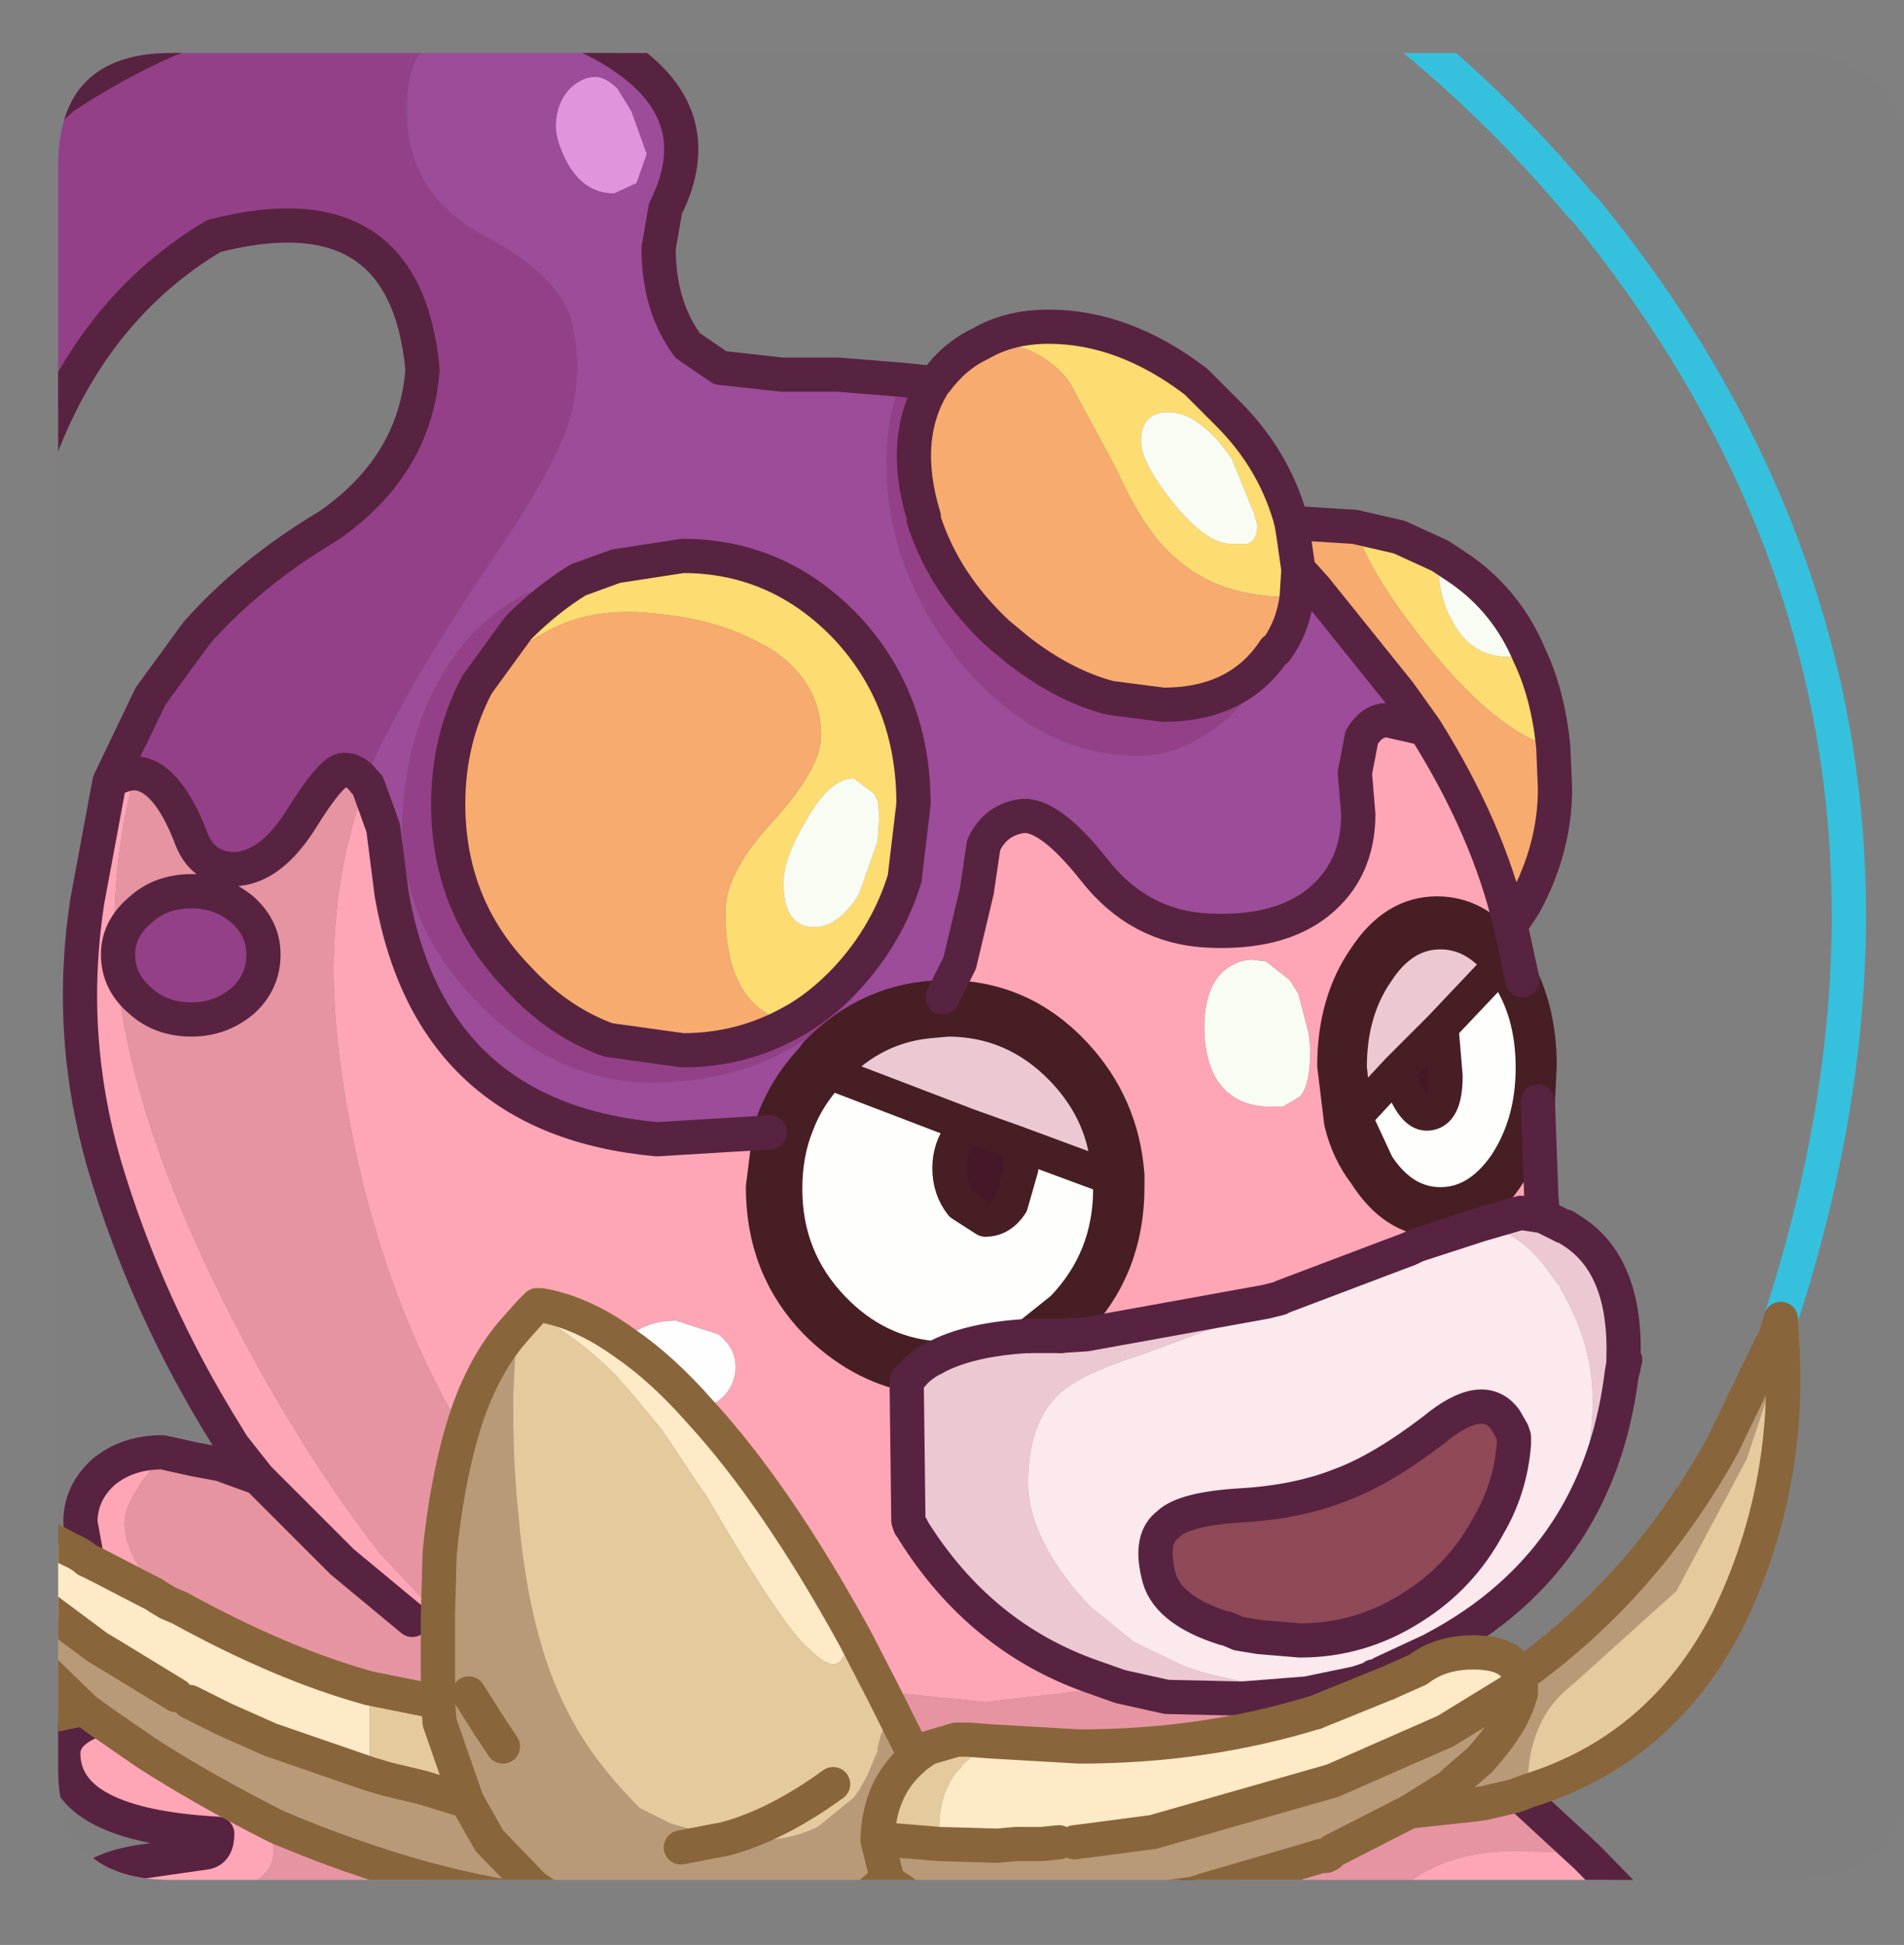 <?xml version="1.0" encoding="UTF-8" standalone="no"?>
<svg xmlns:ffdec="https://www.free-decompiler.com/flash" xmlns:xlink="http://www.w3.org/1999/xlink" ffdec:objectType="frame" height="56.85px" width="55.65px" xmlns="http://www.w3.org/2000/svg">
  <rect width="100%" height="100%" fill="#808080" stroke="none"/>
  <g transform="matrix(1.0, 0.0, 0.0, 1.0, 1.7, 1.55)">
    <clipPath id="clipPath0" transform="matrix(1.0, 0.0, 0.0, 1.0, 0.0, 0.0)">
      <path d="M50.5 0.0 Q53.95 0.0 53.95 3.3 L53.95 50.15 Q53.95 53.4 50.5 53.4 L3.3 53.4 Q0.0 53.4 0.0 50.15 L0.0 3.3 Q0.0 0.0 3.3 0.0 L50.5 0.0" fill="#000000" fill-rule="evenodd" stroke="none"/>
    </clipPath>
    <g clip-path="url(#clipPath0)">
      <use ffdec:characterId="2" height="56.85" transform="matrix(1.0, 0.0, 0.0, 1.0, -1.7, -1.55)" width="54.55" xlink:href="#shape1"/>
    </g>
    <use ffdec:characterId="3" height="53.4" transform="matrix(1.0, 0.0, 0.0, 1.0, 0.0, 0.0)" width="53.95" xlink:href="#shape2"/>
  </g>
  <defs>
    <g id="shape1" transform="matrix(1.0, 0.0, 0.0, 1.0, 1.7, 1.55)">
      <path d="M16.55 37.7 L16.75 37.45 Q17.3 37.05 18.05 37.05 L19.3 37.45 Q19.8 37.85 19.8 38.4 19.8 39.0 19.3 39.4 L18.75 39.7 Q17.65 38.45 16.55 37.7" fill="#ffffff" fill-rule="evenodd" stroke="none"/>
      <path d="M36.25 15.1 L36.2 15.9 36.0 15.9 Q33.9 15.9 32.65 14.75 31.75 14.0 30.95 12.2 L29.55 9.6 Q28.65 8.45 27.1 8.45 L26.95 8.5 Q27.8 8.0 28.95 8.0 31.15 8.0 33.25 9.6 L34.2 10.55 Q35.5 11.85 36.0 13.55 L36.05 13.75 36.1 14.05 36.25 15.1 M37.9 13.85 L39.2 14.15 40.4 14.7 40.35 15.05 Q40.35 15.95 40.8 16.7 41.35 17.65 42.4 17.65 L43.0 17.6 Q43.55 18.75 43.7 20.3 42.05 19.85 40.0 17.3 38.35 15.25 37.9 13.85 M34.0 11.45 Q33.2 10.5 32.45 10.5 31.65 10.5 31.65 11.35 31.65 11.95 32.55 13.1 33.55 14.35 34.3 14.35 L34.75 14.35 Q35.05 14.25 35.05 13.8 L34.95 13.45 34.3 11.85 34.0 11.45 M23.85 21.65 L23.25 21.2 Q22.55 21.2 21.85 22.45 21.2 23.55 21.2 24.25 21.2 25.55 22.1 25.55 22.8 25.55 23.4 24.6 L23.95 23.05 24.0 22.25 23.95 21.85 23.85 21.65 M15.2 15.4 L16.3 15.0 18.25 14.7 Q21.05 14.7 23.05 16.8 25.0 18.9 25.0 21.95 L24.75 24.05 24.75 24.1 Q24.25 25.75 23.05 27.05 22.25 27.9 21.4 28.35 19.5 27.9 19.5 25.1 19.5 23.95 20.9 22.45 22.3 20.9 22.3 19.95 22.3 18.45 20.95 17.5 19.55 16.6 17.6 16.4 15.65 16.15 14.3 16.9 12.9 17.65 12.25 18.45 L13.45 16.8 Q14.3 15.95 15.2 15.4" fill="#fedd72" fill-rule="evenodd" stroke="none"/>
      <path d="M39.95 19.75 L39.2 18.7 36.75 15.65 36.25 15.1 36.1 14.05 36.05 13.75 36.3 13.75 37.9 13.85 Q38.35 15.25 40.0 17.3 42.05 19.85 43.7 20.3 L43.75 21.5 Q43.75 23.25 42.85 24.9 L42.45 25.5 Q41.8 22.7 39.95 19.75 M36.2 15.9 Q36.1 16.75 35.6 17.45 L35.55 17.45 Q34.5 19.05 32.3 19.05 L30.75 18.85 Q29.4 18.5 28.05 17.45 L27.45 16.95 Q25.9 15.5 25.3 13.65 L25.3 13.55 Q24.6 11.25 25.6 9.65 L25.65 9.6 Q26.2 8.85 26.95 8.5 L27.1 8.45 Q28.65 8.45 29.55 9.6 L30.95 12.2 Q31.75 14.0 32.65 14.75 33.9 15.9 36.0 15.9 L36.2 15.9 M12.25 18.45 Q12.9 17.65 14.3 16.9 15.65 16.15 17.6 16.4 19.55 16.6 20.95 17.5 22.3 18.45 22.3 19.95 22.3 20.9 20.9 22.45 19.5 23.95 19.5 25.1 19.5 27.9 21.4 28.35 19.95 29.15 18.25 29.15 L16.1 28.85 15.95 28.8 Q14.55 28.25 13.45 27.05 11.4 24.95 11.4 21.95 11.4 20.05 12.25 18.45" fill="#f8ac6e" fill-rule="evenodd" stroke="none"/>
      <path d="M40.4 14.7 L41.0 15.1 Q42.35 16.05 43.0 17.6 L42.4 17.65 Q41.35 17.65 40.8 16.7 40.35 15.95 40.35 15.05 L40.4 14.7 M34.0 11.45 L34.3 11.85 34.95 13.45 35.05 13.8 Q35.05 14.25 34.75 14.35 L34.3 14.35 Q33.55 14.35 32.55 13.1 31.65 11.95 31.65 11.35 31.65 10.5 32.45 10.5 33.2 10.5 34.0 11.45 M23.85 21.65 L23.95 21.85 24.0 22.25 23.95 23.05 23.4 24.6 Q22.8 25.55 22.1 25.55 21.2 25.55 21.2 24.25 21.2 23.55 21.85 22.45 22.55 21.2 23.25 21.2 L23.85 21.65 M36.3 27.7 L36.55 28.65 36.6 29.1 Q36.6 30.15 36.3 30.5 L35.8 30.8 35.45 30.8 Q34.3 30.8 33.8 29.9 33.5 29.3 33.5 28.5 33.5 27.3 34.1 26.8 34.5 26.5 34.9 26.5 L35.3 26.55 36.0 27.1 36.25 27.5 36.3 27.7" fill="#fafdf4" fill-rule="evenodd" stroke="none"/>
      <path d="M20.8 31.55 Q21.15 30.35 22.05 29.4 L22.15 29.25 Q23.7 27.65 25.85 27.6 L25.95 27.6 Q28.15 27.6 29.7 29.25 31.1 30.75 31.25 32.8 L31.25 33.15 Q31.25 35.5 29.7 37.1 L29.3 37.5 29.2 37.5 29.1 37.5 28.35 37.5 29.35 36.7 Q30.75 35.25 30.75 33.2 L30.7 32.85 Q30.65 31.05 29.35 29.7 27.95 28.25 26.0 28.25 L25.45 28.3 Q23.85 28.45 22.65 29.7 L22.55 29.8 Q21.9 30.5 21.6 31.3 21.25 32.15 21.25 33.2 21.25 35.25 22.65 36.7 23.9 38.0 25.6 38.15 25.2 38.35 24.95 38.65 23.4 38.35 22.15 37.1 20.6 35.5 20.6 33.15 L20.8 31.55 M42.8 27.1 Q43.3 28.2 43.3 29.6 L43.25 30.65 Q43.05 31.85 42.4 32.75 41.55 34.1 40.3 34.1 39.05 34.1 38.2 32.75 37.7 32.1 37.5 31.25 L37.3 29.6 Q37.3 27.75 38.2 26.45 39.05 25.15 40.3 25.15 41.45 25.15 42.25 26.2 L42.4 26.45 42.8 27.1 M37.9 31.1 L38.55 32.5 Q39.3 33.65 40.4 33.65 41.5 33.65 42.3 32.5 43.1 31.3 43.1 29.65 43.1 28.0 42.3 26.85 L42.15 26.65 Q41.4 25.7 40.4 25.7 39.3 25.7 38.55 26.85 37.75 28.0 37.75 29.65 L37.9 31.1 M40.4 28.5 L40.45 28.7 40.55 29.9 Q40.55 31.0 40.0 31.0 39.6 31.0 39.25 30.05 L39.15 29.75 40.4 28.5 M26.6 31.35 L28.0 31.85 28.15 32.6 27.85 33.65 Q27.55 34.1 27.1 34.1 L26.4 33.65 Q26.05 33.2 26.05 32.6 26.05 32.0 26.4 31.55 L26.6 31.35" fill="#461729" fill-rule="evenodd" stroke="none"/>
      <path d="M9.0 21.35 L9.05 21.4 9.5 22.65 9.75 24.6 Q10.9 31.15 17.5 31.75 L20.8 31.55 20.6 33.15 Q20.6 35.5 22.15 37.1 23.4 38.35 24.95 38.65 L24.8 38.8 24.85 42.9 24.9 43.05 24.95 43.1 25.0 43.2 Q26.95 46.3 30.2 47.45 L31.05 47.75 27.1 48.2 24.1 47.9 23.3 46.35 Q21.0 42.15 18.75 39.7 L19.3 39.4 Q19.8 39.0 19.8 38.4 19.8 37.85 19.3 37.45 L18.05 37.05 Q17.3 37.05 16.75 37.45 L16.55 37.7 Q15.3 36.8 14.1 36.6 L14.0 36.6 13.8 36.8 13.4 37.25 Q12.35 38.4 11.8 40.3 L11.45 39.65 Q9.6 36.3 8.7 32.15 8.05 29.1 8.05 26.8 8.05 23.9 9.0 21.35 M25.85 27.6 L26.35 26.6 26.85 24.5 27.05 23.15 Q27.4 22.4 28.2 22.3 29.0 22.25 30.3 23.9 31.6 25.55 33.6 25.65 35.65 25.75 36.8 24.85 38.0 23.9 38.0 22.25 L37.9 21.05 38.1 20.0 Q38.4 19.5 38.85 19.5 L39.95 19.75 Q41.8 22.7 42.45 25.5 L42.8 27.1 42.4 26.45 42.25 26.2 Q41.45 25.15 40.3 25.15 39.05 25.15 38.2 26.45 37.3 27.75 37.3 29.6 L37.5 31.25 Q37.7 32.1 38.2 32.75 39.05 34.1 40.3 34.1 41.55 34.1 42.4 32.75 43.05 31.85 43.25 30.65 L43.35 33.45 43.4 34.0 42.75 33.9 41.55 34.25 41.35 34.25 41.15 34.25 Q40.95 34.25 39.7 34.85 L39.6 34.9 39.5 34.95 35.8 36.35 35.7 36.4 35.3 36.5 30.05 37.45 29.3 37.5 29.7 37.1 Q31.25 35.5 31.25 33.15 L31.25 32.8 Q31.1 30.75 29.7 29.25 28.15 27.6 25.95 27.6 L25.85 27.6 M24.2 53.4 L24.25 53.45 25.15 54.05 25.4 54.05 27.45 54.2 27.7 54.2 27.8 54.8 22.15 54.8 Q23.2 54.3 24.2 53.4 M44.65 52.7 L44.85 52.9 46.7 54.8 38.35 54.8 Q38.65 54.25 39.1 53.8 40.35 52.55 42.65 52.55 L44.25 52.6 44.65 52.7 M1.5 21.3 Q1.9 21.05 2.25 21.05 1.65 23.25 1.65 25.55 1.65 30.85 5.95 38.6 7.65 41.6 9.4 43.85 L11.1 45.65 11.1 45.85 10.8 45.65 8.3 44.1 5.85 41.65 5.1 40.7 4.95 40.45 Q2.6 36.7 1.35 32.5 0.25 28.7 0.85 24.8 L1.5 21.3 M0.85 44.05 L0.65 42.95 Q0.65 42.1 1.3 41.5 2.0 40.9 3.05 40.9 L3.95 41.1 3.3 41.1 Q2.75 41.1 2.1 42.35 1.5 43.5 3.2 45.3 L2.95 45.15 2.8 45.05 2.6 44.95 1.25 44.25 0.85 44.05 M36.3 27.7 L36.25 27.5 36.0 27.1 35.3 26.55 34.9 26.5 Q34.5 26.5 34.1 26.8 33.5 27.3 33.5 28.5 33.5 29.3 33.8 29.9 34.3 30.8 35.45 30.8 L35.8 30.8 36.3 30.5 Q36.6 30.15 36.6 29.1 L36.55 28.65 36.3 27.7 M24.75 49.2 L25.4 49.55 25.05 49.8 24.75 49.2 M2.6 49.7 L4.35 50.85 Q6.3 51.65 6.3 52.55 6.3 53.15 5.65 53.5 L4.3 53.9 Q3.2 54.2 2.7 54.8 L-0.05 54.8 0.4 53.9 Q1.0 53.05 2.55 52.85 L4.3 52.6 Q4.65 52.55 4.65 52.05 0.15 51.8 0.15 49.7 0.15 49.05 1.15 48.7 L2.6 49.7 M6.8 54.8 L7.1 54.55 Q7.7 54.1 8.2 54.1 L9.35 54.35 9.9 54.8 6.8 54.8" fill="#ffa6b7" fill-rule="evenodd" stroke="none"/>
      <path d="M42.15 26.65 L42.3 26.85 Q43.1 28.0 43.1 29.65 43.1 31.3 42.3 32.5 41.5 33.65 40.4 33.65 39.3 33.65 38.55 32.5 L37.9 31.1 39.15 29.75 39.25 30.05 Q39.6 31.0 40.0 31.0 40.55 31.0 40.55 29.9 L40.45 28.7 40.4 28.5 42.15 26.65 M30.7 32.85 L30.75 33.2 Q30.75 35.25 29.35 36.7 L28.35 37.5 Q26.6 37.6 25.6 38.15 23.9 38.0 22.65 36.7 21.25 35.25 21.25 33.2 21.25 32.15 21.6 31.3 21.9 30.5 22.55 29.8 L26.6 31.35 26.4 31.55 Q26.05 32.0 26.05 32.6 26.05 33.2 26.4 33.65 L27.1 34.1 Q27.55 34.1 27.85 33.65 L28.15 32.6 28.0 31.85 30.7 32.85" fill="#fffffe" fill-rule="evenodd" stroke="none"/>
      <path d="M43.4 34.0 L43.7 34.15 44.0 34.3 44.05 34.3 44.2 34.4 Q45.85 35.4 45.75 38.2 L45.75 38.3 45.7 38.6 Q45.2 42.65 42.45 45.1 L44.2 42.55 Q44.85 41.2 44.85 39.35 44.85 37.7 43.9 36.1 L43.9 36.05 43.85 36.0 43.4 35.4 Q42.6 34.4 41.55 34.25 L42.75 33.9 43.4 34.0 M38.65 47.4 L38.55 47.45 38.5 47.45 38.65 47.4 M37.9 31.1 L37.75 29.65 Q37.75 28.0 38.55 26.85 39.3 25.7 40.4 25.7 41.4 25.7 42.15 26.65 L40.4 28.5 39.15 29.75 37.9 31.1 M31.05 47.75 L30.2 47.45 Q26.95 46.3 25.0 43.2 L24.95 43.1 24.9 43.05 24.85 42.9 24.8 38.8 24.95 38.65 Q25.2 38.35 25.6 38.15 26.6 37.6 28.35 37.5 L29.1 37.5 29.2 37.5 29.3 37.5 30.05 37.45 35.3 36.5 35.7 36.4 34.9 36.85 31.65 38.05 Q29.9 38.6 29.25 39.2 28.35 40.05 28.35 41.8 28.35 43.25 29.75 44.95 L30.15 45.4 31.45 46.45 32.9 47.15 Q34.55 47.75 36.7 47.75 L36.75 47.75 36.9 47.75 36.95 47.75 37.1 47.7 38.3 47.45 38.45 47.45 38.4 47.5 37.95 47.65 36.5 47.95 34.6 48.1 32.4 48.05 31.05 47.75 M22.55 29.8 L22.65 29.7 Q23.85 28.45 25.45 28.3 L26.0 28.25 Q27.95 28.25 29.35 29.7 30.65 31.05 30.7 32.85 L28.0 31.85 26.6 31.35 22.55 29.8" fill="#edc9d3" fill-rule="evenodd" stroke="none"/>
      <path d="M42.45 45.1 Q41.45 46.0 40.1 46.7 L38.7 47.35 38.7 47.4 38.65 47.4 38.5 47.45 38.45 47.45 38.3 47.45 37.1 47.7 36.95 47.75 36.9 47.75 36.75 47.75 36.7 47.75 Q34.55 47.75 32.9 47.15 L31.45 46.45 30.15 45.4 29.75 44.95 Q28.35 43.25 28.35 41.8 28.35 40.05 29.25 39.2 29.9 38.6 31.65 38.05 L34.9 36.85 35.7 36.4 35.8 36.35 39.5 34.95 39.6 34.9 39.7 34.85 Q40.95 34.25 41.15 34.25 L41.35 34.25 41.55 34.25 Q42.6 34.4 43.4 35.4 L43.85 36.0 43.9 36.05 43.9 36.1 Q44.85 37.7 44.85 39.35 44.85 41.2 44.2 42.55 L42.45 45.1 M42.55 40.65 L42.55 40.55 42.55 40.45 42.5 40.3 42.3 39.95 Q41.65 39.05 40.2 40.25 38.7 41.4 37.5 41.85 36.25 42.35 34.6 42.45 32.9 42.55 32.45 43.0 31.9 43.4 32.15 44.45 32.35 45.5 34.1 46.05 L34.15 46.05 34.5 46.2 35.1 46.3 36.3 46.4 Q38.05 46.4 39.55 45.45 41.0 44.55 41.8 43.05 42.45 41.95 42.55 40.65 M41.55 34.25 L39.7 34.85 41.55 34.25 M38.7 47.35 L38.65 47.4 38.7 47.35" fill="#fceaef" fill-rule="evenodd" stroke="none"/>
      <path d="M42.7 47.45 Q46.35 44.85 48.65 40.7 L50.05 37.8 50.15 37.65 50.35 37.0 50.4 37.95 49.35 41.1 47.3 44.95 44.25 47.7 Q42.95 48.7 42.95 50.65 L42.95 50.8 42.7 50.9 42.55 50.95 41.7 51.15 41.35 51.2 39.5 51.4 37.25 52.55 37.15 52.65 37.05 52.7 36.9 52.7 36.75 52.75 33.5 53.7 33.2 53.8 32.45 53.9 33.2 53.8 33.0 53.85 32.45 53.9 31.95 54.0 31.4 54.05 30.4 54.15 29.85 54.15 29.5 54.2 28.15 54.2 27.7 54.2 27.45 54.2 25.4 54.05 25.15 54.05 24.25 53.45 24.2 53.4 24.2 53.25 23.95 52.25 23.95 52.2 23.95 52.25 24.2 53.25 24.2 53.4 Q23.2 54.3 22.15 54.8 L15.9 54.8 14.65 54.1 Q10.9 53.75 6.4 51.85 L6.2 51.75 Q4.15 50.7 2.6 49.7 L1.15 48.7 0.75 48.4 -1.2 48.8 -1.2 46.5 -1.2 44.85 1.15 46.6 1.65 46.9 3.45 48.0 3.55 48.05 3.85 48.2 4.85 48.7 6.2 49.3 9.1 50.3 9.6 50.45 10.65 50.7 11.95 51.1 11.15 48.8 11.1 48.2 11.1 45.85 11.1 45.65 11.15 43.85 Q11.35 41.85 11.8 40.3 12.35 38.4 13.4 37.25 L13.3 39.2 13.3 39.65 Q13.3 41.3 13.45 42.7 13.75 46.25 14.85 48.4 15.55 49.85 17.0 51.3 L17.9 51.75 19.5 52.2 20.15 52.25 20.2 52.25 20.3 52.25 Q21.4 52.25 22.2 51.85 L23.25 51.0 23.4 50.8 23.65 50.35 23.9 49.75 23.95 49.65 23.95 49.55 24.05 49.15 24.1 49.05 24.15 48.55 24.2 48.2 24.2 48.1 24.75 49.2 25.05 49.8 25.0 49.85 Q24.0 50.7 23.95 52.2 L25.75 52.35 27.45 52.4 28.0 52.35 28.65 52.35 28.75 52.35 29.25 52.3 29.6 52.3 29.7 52.3 30.1 52.25 32.0 52.0 37.25 50.5 40.55 49.05 42.75 47.7 42.75 47.75 42.75 47.95 42.65 48.25 Q42.4 48.95 41.55 49.9 L40.85 50.5 40.8 50.55 40.7 50.65 39.5 51.4 40.7 50.65 40.8 50.55 40.85 50.5 41.55 49.9 Q42.4 48.95 42.65 48.25 L42.75 47.95 42.75 47.75 42.75 47.7 42.7 47.45 M-1.2 42.95 L-1.2 42.5 -0.6 43.25 -1.15 42.95 -1.2 42.95 M12.0 47.95 L12.6 48.9 12.8 49.2 13.0 49.5 12.8 49.2 12.6 48.9 12.0 47.95 M11.95 51.1 L12.6 52.25 13.9 53.6 14.65 54.1 13.9 53.6 12.6 52.25 11.95 51.1 M18.2 52.45 L19.5 52.2 18.2 52.45 M0.75 48.4 L-1.2 46.5 0.75 48.4" fill="#b99b79" fill-rule="evenodd" stroke="none"/>
      <path d="M42.55 40.65 Q42.45 41.95 41.8 43.05 41.0 44.55 39.55 45.45 38.05 46.4 36.3 46.4 L35.1 46.3 34.5 46.2 34.15 46.05 34.1 46.05 Q32.35 45.5 32.15 44.45 31.9 43.4 32.45 43.0 32.9 42.55 34.6 42.45 36.25 42.35 37.5 41.85 38.7 41.4 40.2 40.25 41.65 39.05 42.3 39.95 L42.5 40.3 42.55 40.45 42.55 40.55 42.55 40.65" fill="#904957" fill-rule="evenodd" stroke="none"/>
      <path d="M38.85 47.65 L39.75 47.25 Q40.4 46.75 41.35 46.75 42.55 46.75 42.7 47.45 L42.75 47.7 40.55 49.05 37.25 50.5 32.0 52.0 30.1 52.25 29.7 52.3 29.6 52.3 29.25 52.3 28.75 52.35 28.65 52.35 28.0 52.35 27.45 52.4 25.75 52.35 25.75 51.9 Q25.75 50.9 26.25 50.25 L26.3 50.2 26.4 50.1 26.4 50.05 27.25 49.35 29.85 49.5 Q33.5 49.5 36.75 48.5 L37.25 48.3 38.85 47.65 M13.8 36.8 L14.0 36.6 14.1 36.6 Q15.3 36.8 16.55 37.7 17.65 38.45 18.75 39.7 21.0 42.15 23.3 46.35 L22.9 46.95 Q22.65 47.35 21.95 46.65 21.2 46.05 18.9 42.1 L18.85 42.05 17.65 40.25 17.4 39.95 16.95 39.4 16.3 38.65 Q15.1 37.45 13.8 36.8 M3.2 45.3 L3.55 45.45 Q6.55 47.1 9.1 47.8 L9.1 50.3 6.2 49.3 4.85 48.7 3.85 48.2 3.55 48.05 3.45 48.0 1.65 46.9 1.15 46.6 -1.2 44.85 -1.2 42.95 -1.15 42.95 -0.6 43.25 -0.4 43.35 0.35 43.75 Q0.6 43.85 0.85 44.05 L1.25 44.25 2.6 44.95 2.8 45.05 2.95 45.15 3.2 45.3" fill="#ffebc7" fill-rule="evenodd" stroke="none"/>
      <path d="M42.95 50.8 L42.95 50.65 Q42.95 48.7 44.25 47.7 L47.3 44.95 49.35 41.1 50.4 37.95 Q50.6 42.1 48.8 45.8 46.85 49.6 42.95 50.8 M25.75 52.35 L23.95 52.2 Q24.0 50.7 25.0 49.85 L25.05 49.8 25.4 49.55 26.25 49.3 26.6 49.3 27.25 49.35 26.4 50.05 26.4 50.1 26.3 50.2 26.25 50.25 Q25.75 50.9 25.75 51.9 L25.75 52.35 M23.3 46.35 L24.1 47.9 24.15 48.0 24.2 48.1 24.2 48.2 24.15 48.55 24.1 49.05 24.05 49.15 23.95 49.55 23.95 49.65 23.9 49.75 23.65 50.35 23.4 50.8 23.25 51.0 22.2 51.85 Q21.4 52.25 20.3 52.25 L20.2 52.25 20.15 52.25 19.5 52.2 17.9 51.75 17.0 51.3 Q15.55 49.85 14.85 48.4 13.75 46.25 13.45 42.7 13.3 41.3 13.3 39.65 L13.3 39.2 13.4 37.25 13.8 36.8 Q15.1 37.45 16.3 38.65 L16.95 39.4 17.4 39.95 17.65 40.25 18.85 42.05 18.9 42.1 Q21.2 46.05 21.95 46.65 22.65 47.35 22.9 46.95 L23.3 46.35 M9.1 47.8 L11.1 48.2 11.15 48.8 11.95 51.1 10.65 50.7 9.6 50.45 9.1 50.3 9.1 47.8 M22.65 50.6 Q21.0 51.8 19.5 52.2 21.0 51.8 22.65 50.6" fill="#e6cb9e" fill-rule="evenodd" stroke="none"/>
      <path d="M14.2 -1.05 L15.65 -0.4 Q19.3 1.45 17.75 4.55 L17.55 5.7 Q17.55 7.4 18.4 8.55 L19.35 9.2 21.15 9.4 22.8 9.4 24.65 9.55 Q24.2 10.6 24.2 12.0 24.2 15.1 26.35 17.8 28.65 20.55 31.55 20.55 33.0 20.55 34.35 19.3 35.2 18.45 35.55 17.45 L35.6 17.45 Q36.1 16.75 36.2 15.9 L36.25 15.1 36.75 15.65 39.2 18.7 39.95 19.75 38.85 19.5 Q38.4 19.5 38.1 20.0 L37.9 21.05 38.0 22.25 Q38.0 23.9 36.8 24.85 35.65 25.75 33.6 25.65 31.6 25.55 30.3 23.9 29.0 22.25 28.2 22.3 27.4 22.4 27.05 23.15 L26.85 24.5 26.35 26.6 25.85 27.6 Q23.7 27.65 22.15 29.25 L22.05 29.4 Q21.15 30.35 20.8 31.55 L17.5 31.75 Q10.9 31.15 9.75 24.6 L9.5 22.65 9.05 21.4 9.0 21.35 8.95 21.3 Q10.0 18.85 12.3 15.4 L13.4 13.75 Q14.75 11.6 15.0 10.55 15.35 9.15 15.0 7.8 14.6 6.45 12.4 5.3 10.2 4.1 10.2 1.7 10.2 0.4 10.65 -0.05 L11.1 -0.4 12.05 -1.05 14.2 -1.05 M4.05 16.95 L2.9 19.35 2.25 21.05 Q1.9 21.05 1.5 21.3 L2.7 18.8 4.05 16.95 M24.75 24.1 L24.75 24.05 25.0 21.95 Q25.0 18.9 23.05 16.8 21.05 14.7 18.25 14.7 L16.3 15.0 15.2 15.4 Q13.35 15.55 11.9 17.2 10.2 19.25 10.05 22.35 9.95 25.45 12.3 27.8 14.6 30.15 17.5 30.1 20.35 30.05 22.3 28.5 24.45 26.8 24.75 24.1 M17.2 2.95 L16.75 1.7 16.35 1.05 Q16.0 0.7 15.7 0.7 15.35 0.7 15.0 1.0 14.55 1.45 14.55 2.15 14.55 2.55 14.85 3.15 15.35 4.1 16.25 4.1 L16.9 3.8 17.2 2.95" fill="#9d4c99" fill-rule="evenodd" stroke="none"/>
      <path d="M17.2 2.95 L16.9 3.8 16.25 4.1 Q15.35 4.1 14.85 3.15 14.55 2.55 14.55 2.15 14.55 1.45 15.0 1.0 15.35 0.7 15.7 0.7 16.0 0.7 16.35 1.05 L16.75 1.7 17.2 2.95" fill="#e295df" fill-rule="evenodd" stroke="none"/>
      <path d="M12.05 -1.05 L11.1 -0.4 10.65 -0.05 Q10.2 0.4 10.2 1.7 10.2 4.1 12.4 5.3 14.6 6.45 15.0 7.8 15.35 9.15 15.0 10.55 14.75 11.6 13.4 13.75 L12.3 15.4 Q10.0 18.85 8.95 21.3 8.7 20.95 8.35 20.95 8.0 20.95 7.1 22.4 6.25 23.75 5.25 23.85 4.2 23.9 3.85 22.85 3.15 21.1 2.25 21.05 L2.9 19.35 4.05 16.95 Q5.6 15.2 7.85 13.85 L8.0 13.75 Q10.45 12.0 10.65 9.25 10.15 3.9 4.55 5.35 1.1 7.4 -0.5 11.55 L-0.9 11.3 -1.2 11.5 -1.2 2.5 0.15 1.3 Q1.65 0.3 3.25 -0.4 L5.05 -1.05 12.05 -1.05 M35.55 17.45 Q35.2 18.45 34.35 19.3 33.0 20.55 31.55 20.55 28.65 20.55 26.35 17.8 24.2 15.1 24.2 12.0 24.2 10.6 24.65 9.55 L25.15 9.6 25.6 9.65 Q24.6 11.25 25.3 13.55 L25.3 13.65 Q25.9 15.5 27.45 16.95 L28.05 17.45 Q29.4 18.5 30.75 18.85 L32.3 19.05 Q34.5 19.05 35.55 17.45 M15.2 15.4 Q14.3 15.95 13.45 16.8 L12.25 18.45 Q11.4 20.05 11.4 21.95 11.4 24.95 13.45 27.05 14.55 28.25 15.95 28.8 L16.1 28.85 18.25 29.15 Q19.95 29.15 21.4 28.35 22.25 27.9 23.05 27.05 24.25 25.75 24.75 24.1 24.45 26.8 22.3 28.5 20.35 30.05 17.5 30.1 14.6 30.15 12.3 27.8 9.95 25.45 10.05 22.35 10.2 19.25 11.9 17.2 13.35 15.55 15.2 15.4 M6.0 26.35 Q6.0 27.15 5.4 27.7 4.75 28.25 3.9 28.25 3.0 28.25 2.4 27.7 1.75 27.15 1.75 26.35 1.75 25.6 2.4 25.05 3.0 24.5 3.9 24.5 4.75 24.5 5.4 25.05 6.0 25.6 6.0 26.35" fill="#95408a" fill-rule="evenodd" stroke="none"/>
      <path d="M8.95 21.3 L9.0 21.35 Q8.05 23.9 8.05 26.8 8.05 29.1 8.7 32.15 9.6 36.3 11.45 39.65 L11.8 40.3 Q11.35 41.85 11.15 43.85 L11.1 45.65 9.4 43.85 Q7.65 41.6 5.95 38.6 1.65 30.85 1.65 25.55 1.65 23.25 2.25 21.05 3.15 21.1 3.85 22.85 4.2 23.9 5.25 23.85 6.25 23.75 7.1 22.4 8.0 20.95 8.35 20.95 8.7 20.95 8.95 21.3 M38.55 47.45 L38.85 47.65 37.25 48.3 36.75 48.5 Q33.5 49.5 29.85 49.5 L27.25 49.35 26.6 49.3 26.25 49.3 25.4 49.55 24.75 49.2 24.2 48.1 24.15 48.0 24.1 47.9 27.1 48.2 31.05 47.75 32.4 48.05 34.6 48.1 36.5 47.95 37.95 47.65 38.4 47.5 38.45 47.45 38.5 47.45 38.55 47.45 M-1.2 11.5 L-0.9 11.3 -0.5 11.55 -1.15 13.75 -1.2 13.95 -1.2 11.5 M27.7 54.2 L28.15 54.2 29.5 54.2 30.0 54.8 27.8 54.8 27.7 54.2 M31.4 54.05 L31.95 54.0 32.45 53.9 33.0 53.85 33.2 53.8 33.5 53.7 36.75 52.75 36.9 52.7 37.05 52.7 37.15 52.65 37.25 52.55 39.5 51.4 41.35 51.2 41.7 51.15 42.55 50.95 42.7 50.9 44.65 52.7 44.25 52.6 42.65 52.55 Q40.35 52.55 39.1 53.8 38.65 54.25 38.35 54.8 L33.5 54.8 31.9 54.8 31.4 54.05 M6.0 26.35 Q6.0 25.6 5.4 25.05 4.75 24.5 3.9 24.5 3.0 24.5 2.4 25.05 1.75 25.6 1.75 26.35 1.75 27.15 2.4 27.7 3.0 28.25 3.9 28.25 4.75 28.25 5.4 27.7 6.0 27.15 6.0 26.35 M3.95 41.1 L4.75 41.25 5.85 41.65 8.3 44.1 10.8 45.65 11.1 45.85 11.1 48.2 9.1 47.8 Q6.55 47.1 3.55 45.45 L3.2 45.3 Q1.5 43.5 2.1 42.35 2.75 41.1 3.3 41.1 L3.95 41.1 M10.35 45.8 L8.3 44.1 10.35 45.8 M38.4 47.5 L36.9 48.4 36.75 48.5 36.9 48.4 38.4 47.5 M33.5 54.8 L33.0 53.85 33.5 54.8 M2.6 49.7 Q4.15 50.7 6.2 51.75 L6.4 51.85 Q10.9 53.75 14.65 54.1 L15.9 54.8 9.9 54.8 9.35 54.35 8.2 54.1 Q7.7 54.1 7.1 54.55 L6.8 54.8 2.7 54.8 Q3.2 54.2 4.3 53.9 L5.65 53.5 Q6.3 53.15 6.3 52.55 6.3 51.65 4.35 50.85 L2.6 49.7" fill="#e795a3" fill-rule="evenodd" stroke="none"/>
      <path d="M30.4 54.15 L31.4 54.05 31.9 54.8 30.75 54.8 30.4 54.15" fill="#ffd0d9" fill-rule="evenodd" stroke="none"/>
      <path d="M50.35 37.0 Q56.25 18.85 44.65 4.6 L44.45 4.4 Q41.85 1.3 38.8 -1.05" fill="none" stroke="#35c2de" stroke-linecap="round" stroke-linejoin="round" stroke-width="1.0"/>
      <path d="M20.8 31.55 Q21.15 30.35 22.05 29.4 L22.15 29.25 Q23.7 27.65 25.85 27.6 L25.95 27.6 Q28.15 27.6 29.7 29.25 31.1 30.75 31.25 32.8 L31.25 33.15 Q31.25 35.5 29.7 37.1 L29.3 37.5 M42.8 27.1 Q43.3 28.2 43.3 29.6 L43.25 30.65 Q43.05 31.85 42.4 32.75 41.55 34.1 40.3 34.1 39.05 34.1 38.2 32.75 37.7 32.1 37.5 31.25 L37.3 29.6 Q37.3 27.75 38.2 26.45 39.05 25.15 40.3 25.15 41.45 25.15 42.25 26.2 L42.4 26.45 42.8 27.1 M42.15 26.65 L42.3 26.85 Q43.1 28.0 43.1 29.65 43.1 31.3 42.3 32.5 41.5 33.65 40.4 33.65 39.3 33.65 38.55 32.5 L37.9 31.1 37.75 29.65 Q37.75 28.0 38.55 26.85 39.3 25.7 40.4 25.7 41.4 25.7 42.15 26.65 L40.4 28.5 40.45 28.7 40.55 29.9 Q40.55 31.0 40.0 31.0 39.6 31.0 39.25 30.05 L39.15 29.75 37.9 31.1 M24.95 38.65 Q23.4 38.35 22.15 37.1 20.6 35.5 20.6 33.15 L20.8 31.55 M40.4 28.5 L39.15 29.75 M30.7 32.85 L30.75 33.2 Q30.75 35.25 29.35 36.7 L28.35 37.5 M30.7 32.85 Q30.65 31.05 29.35 29.7 27.95 28.25 26.0 28.25 L25.45 28.3 Q23.85 28.45 22.65 29.7 L22.55 29.8 26.6 31.35 28.0 31.85 30.7 32.85 M25.6 38.15 Q23.9 38.0 22.65 36.7 21.25 35.25 21.25 33.2 21.25 32.15 21.6 31.3 21.9 30.5 22.55 29.8 M26.6 31.35 L26.4 31.55 Q26.05 32.0 26.05 32.6 26.05 33.2 26.4 33.65 L27.1 34.1 Q27.55 34.1 27.85 33.65 L28.15 32.6 28.0 31.85" fill="none" stroke="#471e24" stroke-linecap="round" stroke-linejoin="round" stroke-width="1.0"/>
      <path d="M24.65 9.55 L22.8 9.4 21.15 9.4 19.35 9.2 18.4 8.55 Q17.55 7.4 17.55 5.7 L17.75 4.55 Q19.3 1.45 15.65 -0.4 L14.2 -1.05 M8.95 21.3 L9.0 21.35 9.05 21.4 9.5 22.65 9.75 24.6 Q10.9 31.15 17.5 31.75 L20.8 31.55 M25.85 27.6 L26.35 26.6 26.85 24.5 27.05 23.15 Q27.4 22.4 28.2 22.3 29.0 22.25 30.3 23.9 31.6 25.55 33.6 25.65 35.65 25.75 36.8 24.85 38.0 23.9 38.0 22.25 L37.9 21.05 38.1 20.0 Q38.4 19.5 38.85 19.5 L39.95 19.75 39.2 18.7 36.75 15.65 36.25 15.1 36.2 15.9 Q36.1 16.75 35.6 17.45 L35.55 17.45 Q34.5 19.05 32.3 19.05 L30.75 18.85 Q29.4 18.5 28.05 17.45 L27.45 16.95 Q25.9 15.5 25.3 13.65 L25.3 13.55 Q24.6 11.25 25.6 9.65 L25.65 9.6 Q26.2 8.85 26.95 8.5 27.8 8.0 28.95 8.0 31.15 8.0 33.25 9.6 L34.2 10.55 Q35.5 11.85 36.0 13.55 L36.05 13.75 36.3 13.75 37.9 13.85 39.2 14.15 40.4 14.7 41.0 15.1 Q42.35 16.05 43.0 17.6 43.55 18.75 43.7 20.3 L43.75 21.5 Q43.75 23.25 42.85 24.9 L42.45 25.5 42.8 27.1 M24.65 9.55 L25.15 9.6 25.6 9.65 M43.25 30.65 L43.35 33.45 43.4 34.0 43.7 34.15 44.0 34.3 44.05 34.3 44.2 34.4 Q45.85 35.4 45.75 38.2 L45.8 38.2 45.75 38.4 45.75 38.45 45.7 38.6 Q45.2 42.65 42.45 45.1 41.45 46.0 40.1 46.7 L38.7 47.35 38.65 47.4 38.55 47.45 38.85 47.65 M5.05 -1.05 L3.25 -0.4 Q1.65 0.3 0.15 1.3 L-1.2 2.5 M-1.2 11.5 L-0.9 11.3 -0.5 11.55 Q1.1 7.4 4.55 5.35 10.15 3.9 10.65 9.25 10.45 12.0 8.0 13.75 L7.85 13.85 Q5.6 15.2 4.05 16.95 L2.7 18.8 1.5 21.3 Q1.9 21.05 2.25 21.05 3.15 21.1 3.85 22.85 4.2 23.9 5.25 23.85 6.25 23.75 7.1 22.4 8.0 20.95 8.35 20.95 8.7 20.95 8.95 21.3 M41.55 34.25 L42.75 33.9 43.4 34.0 M45.75 38.3 L45.7 38.6 M45.75 38.3 L45.75 38.4 M45.75 38.2 L45.75 38.3 M42.55 40.65 L42.55 40.55 42.55 40.45 42.5 40.3 42.3 39.95 Q41.65 39.05 40.2 40.25 38.7 41.4 37.5 41.85 36.25 42.35 34.6 42.45 32.9 42.55 32.45 43.0 31.9 43.4 32.15 44.45 32.35 45.5 34.1 46.05 L34.15 46.05 34.5 46.2 35.1 46.3 36.3 46.4 Q38.05 46.4 39.55 45.45 41.0 44.55 41.8 43.05 42.45 41.95 42.55 40.65 M42.7 50.9 L44.65 52.7 44.85 52.9 46.7 54.8 M30.75 54.8 L30.4 54.15 M24.75 24.1 L24.75 24.05 25.0 21.95 Q25.0 18.9 23.05 16.8 21.05 14.7 18.25 14.7 L16.3 15.0 15.2 15.4 Q14.3 15.95 13.45 16.8 L12.25 18.45 Q11.4 20.05 11.4 21.95 11.4 24.95 13.45 27.05 14.55 28.25 15.95 28.8 L16.1 28.85 18.25 29.15 Q19.95 29.15 21.4 28.35 22.25 27.9 23.05 27.05 24.25 25.75 24.75 24.1 M36.05 13.75 L36.1 14.05 36.25 15.1 M31.05 47.75 L30.2 47.45 Q26.95 46.3 25.0 43.2 L24.95 43.1 24.9 43.05 24.85 42.9 24.8 38.8 24.95 38.65 Q25.2 38.35 25.6 38.15 26.6 37.6 28.35 37.5 L29.1 37.5 29.2 37.5 29.3 37.5 30.05 37.45 35.3 36.5 35.7 36.4 35.8 36.35 39.5 34.95 39.6 34.9 39.7 34.85 41.55 34.25 M5.85 41.65 L5.1 40.7 4.95 40.45 Q2.6 36.7 1.35 32.5 0.25 28.7 0.85 24.8 L1.5 21.3 M6.0 26.35 Q6.0 25.6 5.4 25.05 4.75 24.5 3.9 24.5 3.0 24.5 2.4 25.05 1.75 25.6 1.75 26.35 1.75 27.15 2.4 27.7 3.0 28.25 3.9 28.25 4.75 28.25 5.4 27.7 6.0 27.15 6.0 26.35 M3.95 41.1 L4.75 41.25 5.85 41.65 8.3 44.1 10.35 45.8 M0.85 44.05 L0.65 42.95 Q0.65 42.1 1.3 41.5 2.0 40.9 3.05 40.9 L3.95 41.1 M36.75 48.5 L36.9 48.4 38.4 47.5 37.95 47.65 36.5 47.95 34.6 48.1 32.4 48.05 31.05 47.75 M38.45 47.45 L38.4 47.5 M38.5 47.45 L38.45 47.45 M38.55 47.45 L38.5 47.45 M33.0 53.85 L33.5 54.8 M27.7 54.2 L27.8 54.8 M30.0 54.8 L29.5 54.2 M-0.05 54.8 L0.4 53.9 Q1.0 53.05 2.55 52.85 L4.3 52.6 Q4.65 52.55 4.65 52.05 0.15 51.8 0.15 49.7 0.15 49.05 1.15 48.7 M39.95 19.75 Q41.8 22.7 42.45 25.5 M-1.15 13.75 L-0.5 11.55" fill="none" stroke="#582340" stroke-linecap="round" stroke-linejoin="round" stroke-width="1.0"/>
      <path d="M38.85 47.65 L39.75 47.25 Q40.4 46.75 41.35 46.75 42.55 46.75 42.7 47.45 46.35 44.85 48.65 40.7 L50.05 37.8 50.15 37.65 50.35 37.0 50.4 37.95 Q50.6 42.1 48.8 45.8 46.85 49.6 42.95 50.8 L42.7 50.9 42.55 50.95 41.7 51.15 41.35 51.2 39.5 51.4 40.7 50.65 40.8 50.55 40.85 50.5 41.55 49.9 Q42.4 48.95 42.65 48.25 L42.75 47.95 42.75 47.75 42.75 47.7 42.7 47.45 M42.75 47.7 L40.55 49.05 37.25 50.5 32.0 52.0 30.1 52.25 29.7 52.3 M29.25 52.3 L28.75 52.35 28.65 52.35 28.0 52.35 27.45 52.4 25.75 52.35 23.95 52.2 23.95 52.25 24.2 53.25 24.2 53.4 24.25 53.45 25.15 54.05 25.4 54.05 27.45 54.2 27.7 54.2 28.15 54.2 29.5 54.2 29.85 54.15 30.4 54.15 31.4 54.05 31.95 54.0 32.45 53.9 33.2 53.8 33.5 53.7 36.75 52.75 36.9 52.7 37.05 52.7 37.15 52.65 37.25 52.55 39.5 51.4 M11.1 45.65 L11.15 43.85 Q11.35 41.85 11.8 40.3 12.35 38.4 13.4 37.25 L13.8 36.8 14.0 36.6 14.1 36.6 Q15.3 36.8 16.55 37.7 17.65 38.45 18.75 39.7 21.0 42.15 23.3 46.35 L24.1 47.9 24.15 48.0 24.2 48.1 24.75 49.2 25.05 49.8 25.0 49.85 Q24.0 50.7 23.95 52.2 M11.1 45.85 L11.1 45.65 M3.2 45.3 L3.55 45.45 Q6.55 47.1 9.1 47.8 L11.1 48.2 11.1 45.85 M0.85 44.05 L1.25 44.25 2.6 44.95 2.8 45.05 2.95 45.15 3.2 45.3 M-0.6 43.25 L-0.4 43.35 0.35 43.75 Q0.6 43.85 0.85 44.05 M1.15 48.7 L0.75 48.4 -1.2 48.8 M-1.2 42.5 L-0.6 43.25 -1.15 42.95 -1.2 42.95 M-1.2 44.85 L1.15 46.6 1.65 46.9 3.45 48.0 M3.85 48.2 L4.85 48.7 6.2 49.3 9.1 50.3 9.6 50.45 10.65 50.7 11.95 51.1 11.15 48.8 11.1 48.2 M19.5 52.2 Q21.0 51.8 22.65 50.6 M13.0 49.5 L12.8 49.2 12.6 48.9 12.0 47.95 M25.4 49.55 L26.25 49.3 26.6 49.3 27.25 49.35 29.85 49.5 Q33.5 49.5 36.75 48.5 L37.25 48.3 38.85 47.65 M33.2 53.8 L33.0 53.85 32.45 53.9 M24.2 53.4 Q23.2 54.3 22.15 54.8 M25.05 49.8 L25.4 49.55 M19.5 52.2 L18.2 52.45 M14.65 54.1 L13.9 53.6 12.6 52.25 11.95 51.1 M15.9 54.8 L14.65 54.1 Q10.9 53.75 6.4 51.85 L6.2 51.75 Q4.15 50.7 2.6 49.7 L1.15 48.7 M-1.2 46.5 L0.75 48.4" fill="none" stroke="#8a653b" stroke-linecap="round" stroke-linejoin="round" stroke-width="1.0"/>
    </g>
    <g id="shape2" transform="matrix(1.0, 0.0, 0.0, 1.0, 0.0, 0.0)">
      <path d="M50.5 0.0 Q53.95 0.0 53.95 3.3 L53.95 50.15 Q53.95 53.4 50.5 53.4 L3.3 53.4 Q0.0 53.4 0.0 50.15 L0.0 3.3 Q0.0 0.0 3.3 0.0 L50.5 0.0" fill="#000000" fill-opacity="0.004" fill-rule="evenodd" stroke="none"/>
    </g>
  </defs>
</svg>
